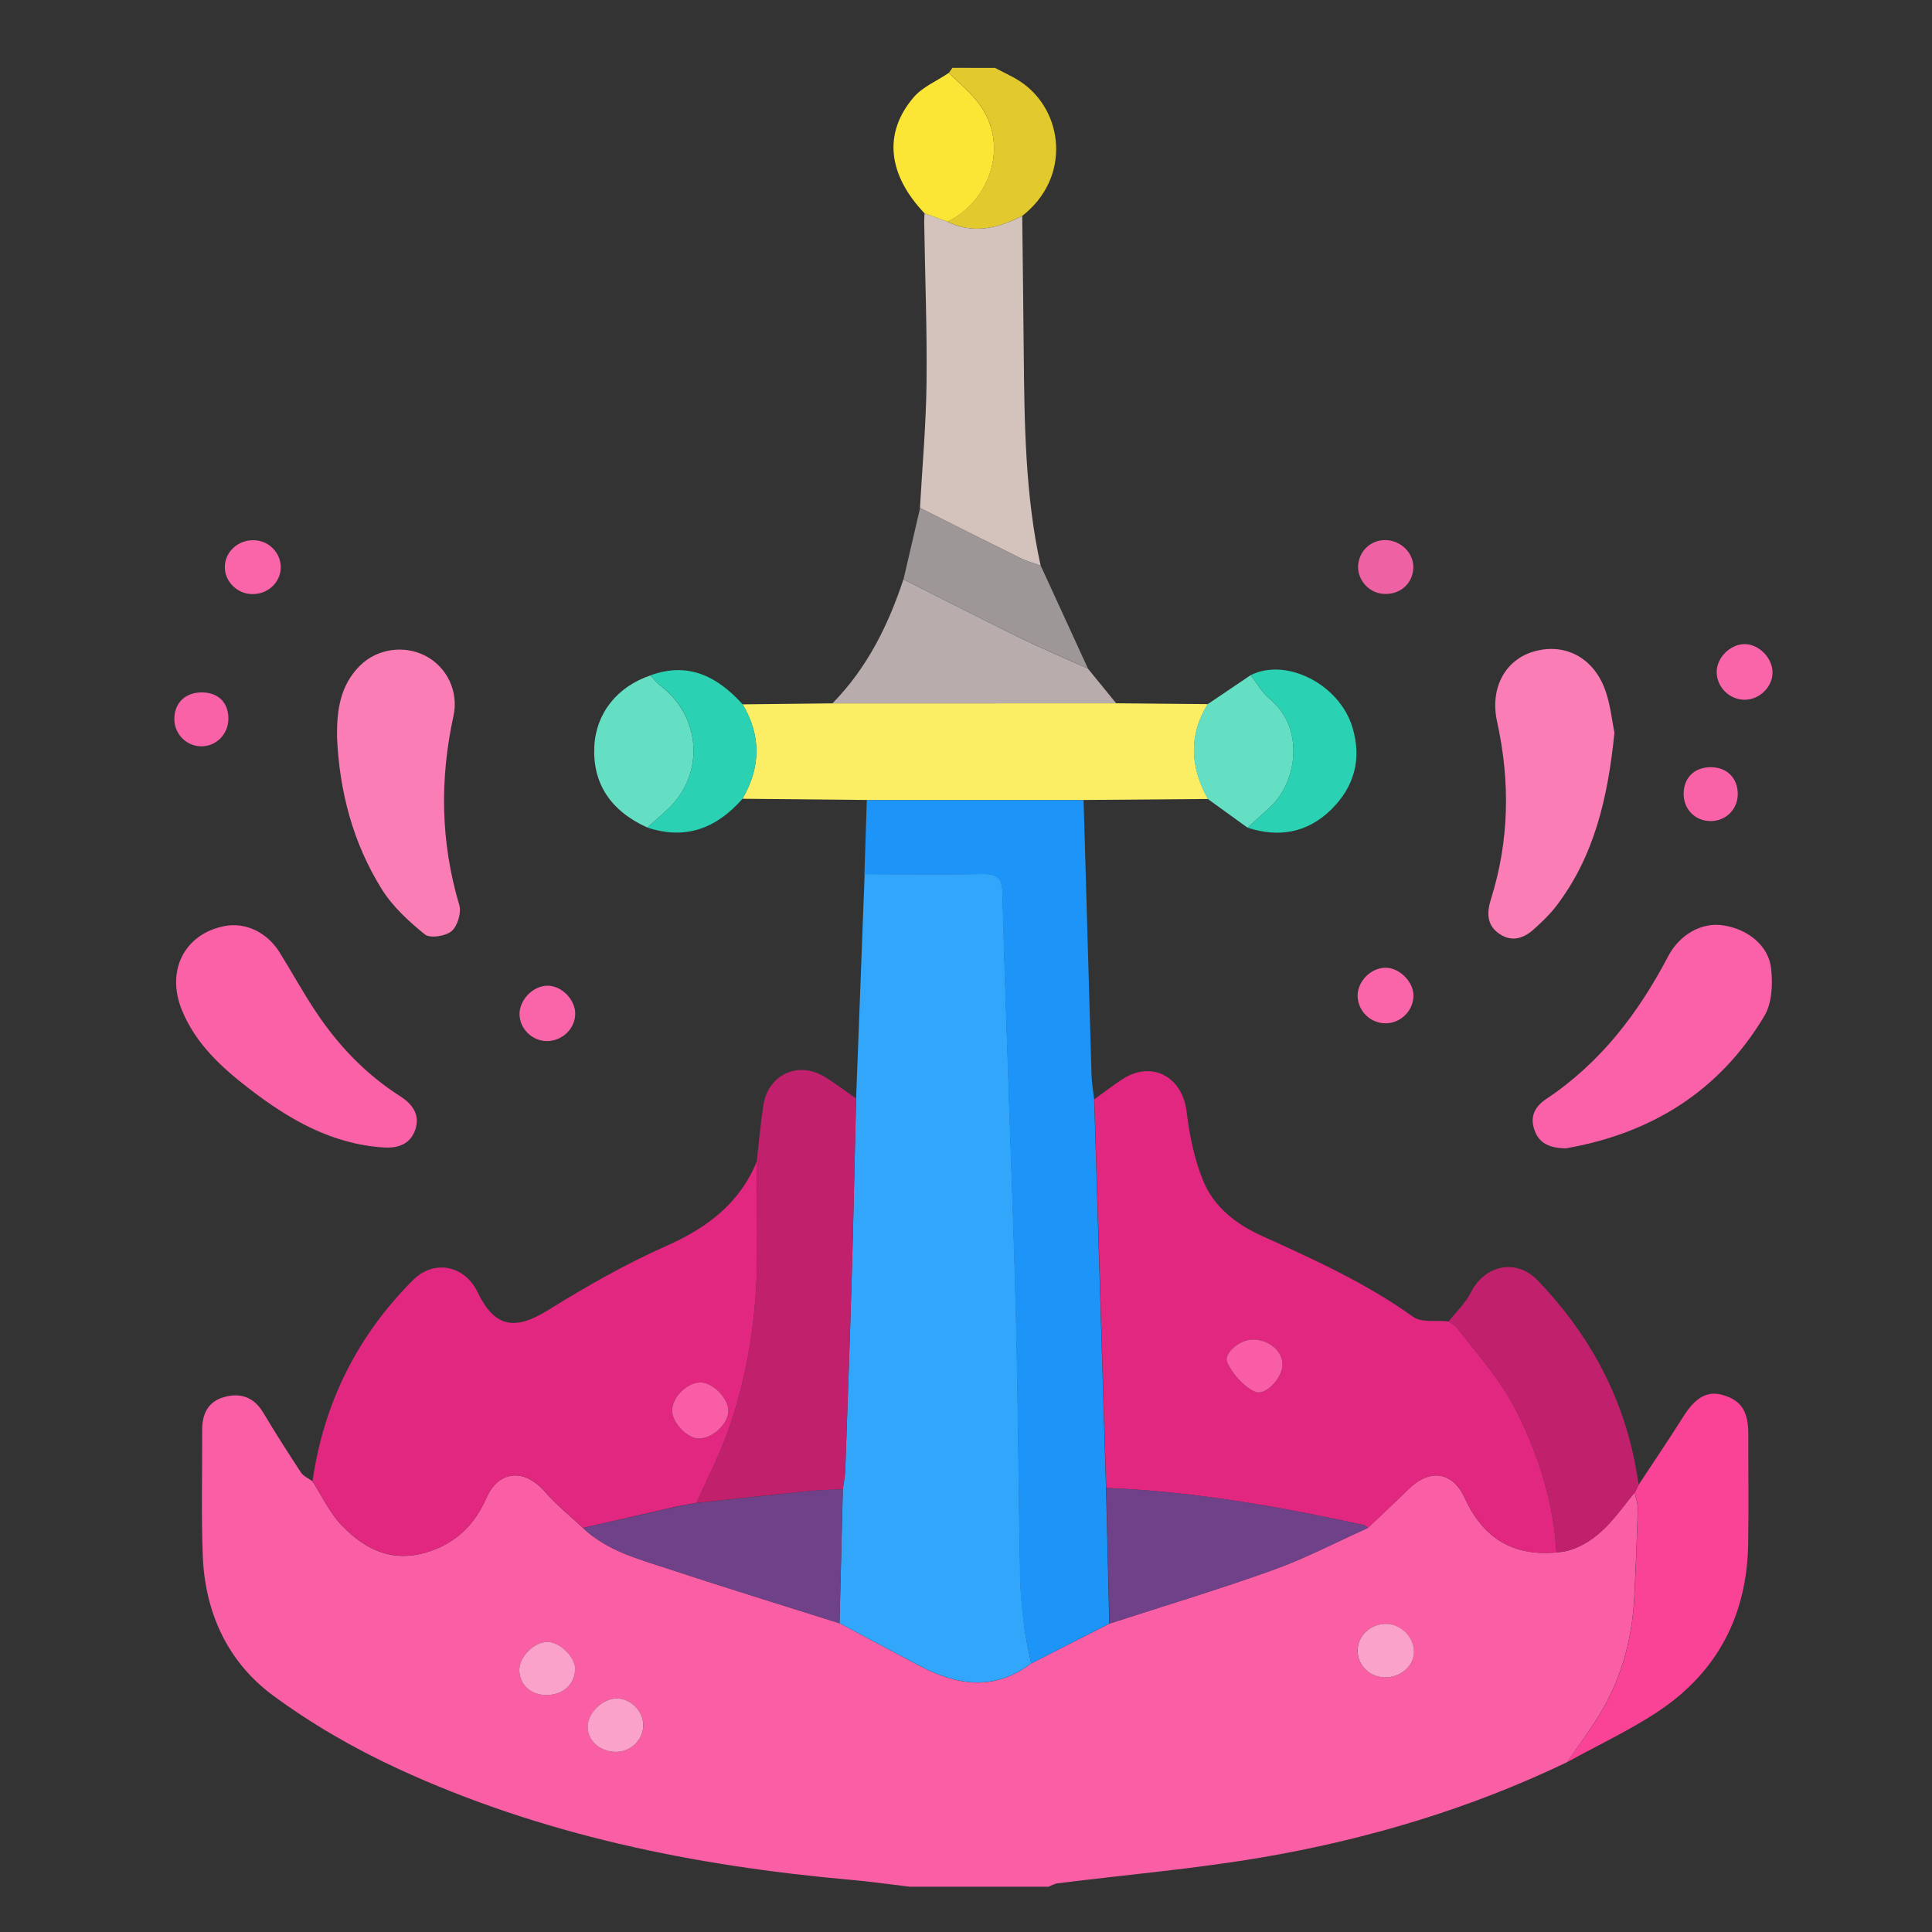 <?xml version="1.0" encoding="utf-8"?>
<!-- Generator: Adobe Illustrator 25.0.1, SVG Export Plug-In . SVG Version: 6.00 Build 0)  -->
<svg version="1.1" id="图层_1" xmlns="http://www.w3.org/2000/svg" xmlns:xlink="http://www.w3.org/1999/xlink" x="0px" y="0px" viewBox="0 0 256 256" style="enable-background:new 0 0 256 256;" xml:space="preserve">
	<rect x="0" y="0" width="256" height="256" fill="#333333" stroke="none"/>
	<g>
		<g>
			<path class="st0" style="fill:#FA5FA6;" d="M207.64,233.5c-12.91,6.19-26.51,10.25-40.57,12.64c-8.91,1.51-17.95,2.28-26.93,3.41
			c-0.42,0.05-0.82,0.3-1.23,0.45c-6.12,0-12.24,0-18.36,0c-2.6-0.31-5.2-0.68-7.81-0.91c-20.78-1.85-41.03-5.96-60.06-14.75
			c-5.78-2.67-11.42-5.93-16.54-9.71c-6-4.44-8.98-10.98-9.27-18.48c-0.22-5.55-0.05-11.12-0.08-16.68
			c-0.01-2.12,0.79-3.74,2.86-4.34c2.17-0.63,3.98-0.03,5.22,2.04c1.61,2.69,3.29,5.33,5.01,7.94c0.33,0.5,1.01,0.78,1.52,1.16
			c1.25,1.94,2.24,4.11,3.8,5.76c3.43,3.61,7.38,5.3,12.47,3.26c3.21-1.29,5.36-3.57,6.77-6.78c1.63-3.73,5.06-3.95,7.75-0.86
			c1.52,1.75,3.36,3.22,5.05,4.81c3.23,3.07,7.44,4.14,11.48,5.47c7.48,2.48,15.01,4.78,22.52,7.16c3.57,1.9,7.14,3.82,10.72,5.7
			c4.95,2.6,9.88,3.27,14.68-0.37c3.46-1.76,6.92-3.52,10.37-5.28c7.25-2.36,14.56-4.55,21.73-7.13c4.28-1.54,8.35-3.68,12.51-5.55
			c1.8-1.72,3.63-3.42,5.41-5.16c2.8-2.75,5.82-2.33,7.45,1.24c2.4,5.26,6.36,7.69,12.12,7.17c0.46-0.06,0.93-0.08,1.37-0.2
			c4.26-1.12,6.46-4.63,9-7.75c0.14,0.74,0.43,1.48,0.41,2.22c-0.11,3.82-0.26,7.64-0.45,11.46c-0.29,6.03-1.88,11.67-5.24,16.74
			C210.14,229.98,208.87,231.73,207.64,233.5z M183.54,222.26c2.03,0.02,3.77-1.47,3.81-3.28c0.05-1.98-1.69-3.77-3.68-3.8
			c-2.1-0.03-3.84,1.64-3.79,3.63C179.93,220.72,181.53,222.23,183.54,222.26z M81.47,232.13c1.96,0.07,3.63-1.4,3.77-3.32
			c0.13-1.88-1.49-3.67-3.38-3.76c-1.83-0.08-3.85,1.74-3.98,3.59C77.75,230.51,79.35,232.06,81.47,232.13z M72.32,224.6
			c2.22,0.03,3.81-1.36,3.89-3.4c0.06-1.58-2-3.63-3.66-3.64c-1.79-0.01-3.78,2.01-3.74,3.79C68.86,223.23,70.31,224.58,72.32,224.6
			z" />
			<path class="st1" style="fill:#E2C92E;" d="M131.85,9c1.14,0.61,2.35,1.13,3.42,1.85c5.71,3.86,6.68,12.7,0.18,17.76c-3.2,1.62-6.46,2.47-9.91,0.75
			c5.65-2.68,8.63-10.62,3.61-16.35c-1.05-1.2-2.28-2.25-3.42-3.36c0.16-0.22,0.32-0.44,0.47-0.66C128.09,9,129.97,9,131.85,9z" />
			<path class="st2" style="fill:#31A6FA;" d="M136.64,220.41c-4.81,3.63-9.73,2.96-14.68,0.37c-3.59-1.88-7.15-3.8-10.72-5.7
			c0.15-5.92,0.3-11.84,0.44-17.76c0.11-0.84,0.29-1.68,0.32-2.53c0.31-8.67,0.62-17.35,0.87-26.03c0.23-7.74,0.38-15.48,0.57-23.22
			c0.38-9.91,0.75-19.81,1.13-29.72c5.25,0.01,10.5,0.06,15.76-0.01c1.8-0.03,2.46,0.54,2.51,2.42c0.23,9.45,0.59,18.89,0.9,28.34
			c0.32,9.84,0.71,19.67,0.93,29.51c0.25,10.95,0.31,21.91,0.52,32.86c0.04,2.18,0.26,4.36,0.53,6.52
			C135.91,217.14,136.32,218.77,136.64,220.41z" />
			<path class="st3" style="fill:#E1277F;" d="M77.25,202.45c-1.69-1.59-3.53-3.07-5.05-4.81c-2.69-3.08-6.12-2.86-7.75,0.86c-1.41,3.21-3.56,5.5-6.77,6.78
			c-5.08,2.04-9.04,0.35-12.47-3.26c-1.56-1.64-2.55-3.82-3.8-5.76c1.49-10.35,5.93-19.25,13.31-26.64
			c2.79-2.79,6.85-1.96,8.56,1.59c2.25,4.68,4.91,5.14,9.34,2.39c5.04-3.12,10.24-6.1,15.66-8.5c5.42-2.41,9.71-5.62,12-11.2
			c0.02,4.15,0.06,8.3,0.04,12.45c-0.03,7.93-1.17,15.69-3.81,23.17c-1.16,3.29-2.79,6.41-4.2,9.61c-0.9,0.17-1.82,0.3-2.71,0.5
			C85.47,200.57,81.36,201.51,77.25,202.45z M96.51,187c0.05-1.62-1.92-3.71-3.59-3.8c-1.78-0.1-3.86,1.9-3.86,3.72
			c0,1.54,1.93,3.62,3.43,3.7C94.29,190.71,96.45,188.77,96.51,187z" />
			<path class="st4" style="fill:#1D95F8;" d="M136.64,220.41c-0.32-1.64-0.74-3.28-0.95-4.93c-0.27-2.16-0.49-4.34-0.53-6.52
			c-0.2-10.95-0.27-21.91-0.52-32.86c-0.22-9.84-0.61-19.68-0.93-29.51c-0.31-9.45-0.67-18.89-0.9-28.34
			c-0.05-1.87-0.71-2.44-2.51-2.42c-5.25,0.08-10.5,0.02-15.76,0.01c0.11-3.28,0.21-6.56,0.32-9.83c9.57,0,19.15,0,28.72,0
			c0.35,12.13,0.69,24.26,1.05,36.39c0.03,1.09,0.23,2.18,0.35,3.26c0.52,17.17,1.05,34.33,1.57,51.5
			c0.14,5.99,0.29,11.98,0.43,17.97C143.56,216.89,140.1,218.65,136.64,220.41z" />
			<path class="st5" style="fill:#C0206C;" d="M92.3,199.15c1.41-3.2,3.04-6.33,4.2-9.61c2.64-7.48,3.78-15.24,3.81-23.17c0.02-4.15-0.02-8.3-0.04-12.45
			c0.28-2.47,0.5-4.96,0.87-7.42c0.61-4.08,4.54-5.95,8.07-3.85c1.47,0.88,2.82,1.94,4.23,2.91c-0.19,7.74-0.34,15.48-0.57,23.22
			c-0.25,8.68-0.56,17.35-0.87,26.03c-0.03,0.84-0.21,1.68-0.32,2.53c-1.47,0.07-2.94,0.09-4.4,0.23
			C102.28,198.06,97.29,198.61,92.3,199.15z" />
			<path class="st6" style="fill:#FBEE64;" d="M143.61,106c-9.57,0-19.15,0-28.72,0c-5.5-0.05-11.01-0.1-16.51-0.16c2.42-4.17,2.5-8.34,0.02-12.51
			c3.97-0.04,7.94-0.09,11.91-0.13c12.53,0,25.06-0.01,37.6-0.01c4.04,0.04,8.09,0.08,12.13,0.11c-2.58,4.2-2.3,8.39,0.04,12.57
			C154.58,105.92,149.09,105.96,143.61,106z" />
			<path class="st7" style="fill:#D4C3BD;" d="M125.54,29.37c3.45,1.71,6.71,0.86,9.91-0.75c0.07,6.01,0.15,12.01,0.2,18.02
			c0.09,9.49,0.19,18.98,2.24,28.31c-0.94-0.35-1.92-0.61-2.82-1.06c-4.4-2.17-8.78-4.39-13.17-6.59
			c0.31-5.52,0.81-11.04,0.87-16.56c0.08-7.1-0.2-14.2-0.31-21.3c-0.01-0.39,0.03-0.78,0.05-1.17
			C123.52,28.64,124.53,29,125.54,29.37z" />
			<path class="st8" style="fill:#FA61A7;" d="M50.77,152.04c-6.86-0.45-12.49-3.73-17.76-7.79c-3.68-2.83-7.08-5.95-8.9-10.39
			c-2.15-5.23,0.33-10.12,5.64-11.15c2.79-0.54,5.65,0.82,7.33,3.53c1.6,2.59,3.07,5.27,4.76,7.8c2.97,4.48,6.63,8.31,11.19,11.22
			c1.69,1.08,2.69,2.53,1.96,4.53C54.3,151.66,52.66,152.18,50.77,152.04z" />
			<path class="st9" style="fill:#FB7DB6;" d="M44.66,97.76c-0.05-3.55,0.37-6.92,3.05-9.57c2.28-2.25,5.86-2.76,8.7-1.27c2.82,1.48,4.39,4.73,3.68,7.94
			c-1.84,8.43-1.71,16.75,0.77,25.07c0.3,1.01-0.24,2.78-1.02,3.45c-0.8,0.67-2.86,0.99-3.54,0.44c-2.14-1.73-4.29-3.71-5.73-6.03
			C46.78,111.71,44.99,104.92,44.66,97.76z" />
			<path class="st10" style="fill:#B9ACAC;" d="M147.9,93.19c-12.53,0-25.06,0.01-37.6,0.01c4.58-4.66,7.39-10.32,9.41-16.44
			c5.05,2.55,10.09,5.14,15.17,7.63c3.05,1.49,6.18,2.81,9.27,4.2C145.4,90.12,146.65,91.66,147.9,93.19z" />
			<path class="st11" style="fill:#9E9797;" d="M144.16,88.59c-3.09-1.4-6.22-2.71-9.27-4.2c-5.09-2.49-10.12-5.08-15.17-7.63c0.73-3.15,1.46-6.3,2.2-9.46
			c4.39,2.2,8.76,4.42,13.16,6.59c0.9,0.44,1.88,0.71,2.82,1.06C139.98,79.5,142.07,84.04,144.16,88.59z" />
			<path class="st12" style="fill:#65DFC4;" d="M85.77,109.65c-4.87-2.2-7.26-5.85-7.02-10.73c0.21-4.39,3.02-7.94,7.45-9.43c0.42,0.45,0.79,0.97,1.27,1.34
			c5.36,4.03,5.95,11.49,1.24,16.18C87.77,107.93,86.75,108.77,85.77,109.65z" />
			<path class="st13" style="fill:#FBE635;" d="M125.54,29.37c-1.01-0.37-2.02-0.74-3.03-1.1c-4.87-5.12-5.5-10.63-1.46-15.36c1.19-1.4,3.1-2.18,4.67-3.25
			c1.15,1.12,2.37,2.16,3.42,3.36C134.17,18.76,131.19,26.69,125.54,29.37z" />
			<path class="st14" style="fill:#2AD1B3;" d="M85.77,109.65c0.98-0.88,2-1.72,2.94-2.65c4.71-4.69,4.12-12.16-1.24-16.18c-0.49-0.36-0.85-0.89-1.27-1.34
			c5.05-1.83,8.89,0.19,12.21,3.85c2.48,4.18,2.4,8.35-0.02,12.51C94.96,109.74,90.86,111.35,85.77,109.65z" />
			<path class="st15" style="fill:#FA65AA;" d="M76.22,134.26c0.04,1.99-1.7,3.7-3.76,3.69c-1.95-0.01-3.61-1.64-3.62-3.57c-0.01-1.94,1.84-3.8,3.76-3.77
			C74.42,130.64,76.18,132.41,76.22,134.26z" />
			<path class="st15" style="fill:#FA65AA;" d="M37.2,75.17c-0.01,2.02-1.73,3.61-3.83,3.55c-1.97-0.05-3.58-1.67-3.58-3.58c0-2,1.74-3.61,3.85-3.56
			C35.6,71.61,37.21,73.24,37.2,75.17z" />
			<path class="st16" style="fill:#FA62A8;" d="M26.64,98.89c-1.96-0.03-3.54-1.64-3.54-3.61c0-2.18,1.51-3.59,3.77-3.53c2.15,0.05,3.46,1.45,3.39,3.61
			C30.19,97.36,28.59,98.92,26.64,98.89z" />
			<path class="st3" style="fill:#E1277F;" d="M146.58,197.16c-0.52-17.17-1.05-34.33-1.57-51.5c1.2-0.87,2.38-1.78,3.62-2.6c3.94-2.63,8.05-0.43,8.61,4.27
			c0.37,3.13,1.03,6.34,2.23,9.23c1.42,3.41,4.39,5.7,7.75,7.21c6.92,3.13,13.81,6.26,20.03,10.72c1.13,0.81,3.11,0.43,4.7,0.6
			c0.37,0.28,0.82,0.49,1.1,0.84c2.91,3.7,6.03,7.19,8.14,11.54c2.83,5.82,4.68,11.79,5.05,18.24c-5.76,0.52-9.72-1.91-12.12-7.17
			c-1.63-3.57-4.66-3.99-7.45-1.24c-1.78,1.75-3.6,3.44-5.41,5.16c-0.19-0.13-0.36-0.34-0.57-0.39
			C169.44,199.62,158.12,197.62,146.58,197.16z M165.97,177.5c-1.72,0.01-3.95,1.85-3.34,3.09c0.75,1.53,2.12,3.11,3.62,3.82
			c1.44,0.68,3.76-1.94,3.69-3.69C169.87,178.93,168.09,177.49,165.97,177.5z" />
			<path class="st17" style="fill:#FA4397;" d="M207.64,233.5c1.23-1.77,2.5-3.52,3.7-5.32c3.36-5.07,4.94-10.71,5.24-16.74c0.19-3.82,0.34-7.64,0.45-11.46
			c0.02-0.74-0.27-1.48-0.41-2.22c0.17-0.35,0.35-0.7,0.53-1.05c1.97-3,3.99-5.97,5.9-9c1.61-2.56,3.17-3.47,5.28-2.85
			c2.42,0.72,3.33,2.17,3.33,5.2c-0.01,4.85,0.06,9.71-0.02,14.56c-0.16,9.33-4.01,16.82-11.74,22.03
			C216.02,229.25,211.73,231.24,207.64,233.5z" />
			<path class="st18" style="fill:#FA61A8;" d="M207.44,152.17c-1.94-0.07-3.49-0.52-4.15-2.53c-0.59-1.79,0.17-3.06,1.58-4.01
			c7.17-4.77,12.2-11.35,16.15-18.88c1.56-2.97,4.48-4.56,7.28-4.14c3.25,0.48,6.03,2.64,6.38,5.7c0.24,2.07,0.12,4.62-0.9,6.32
			C227.82,144.62,218.78,150.2,207.44,152.17z" />
			<path class="st9" style="fill:#FB7DB6;" d="M213.92,97.1c-0.87,8.61-2.66,16.37-7.75,23.01c-0.85,1.11-1.89,2.08-2.93,3.02
			c-1.32,1.19-2.85,1.73-4.49,0.66c-1.75-1.13-1.76-2.82-1.21-4.59c2.46-7.79,2.58-15.64,0.83-23.59c-0.99-4.5,1.13-8.27,5-9.32
			c4.21-1.14,8.02,1.02,9.46,5.53C213.42,93.67,213.63,95.63,213.92,97.1z" />
			<path class="st19" style="fill:#C1206D;" d="M217.14,196.71c-0.18,0.35-0.35,0.7-0.53,1.05c-2.54,3.12-4.74,6.63-9,7.75c-0.44,0.12-0.91,0.13-1.37,0.2
			c-0.38-6.44-2.23-12.42-5.05-18.24c-2.11-4.34-5.22-7.84-8.14-11.54c-0.28-0.35-0.73-0.56-1.1-0.84c0.99-1.26,2.22-2.39,2.92-3.79
			c1.83-3.67,6.02-4.62,8.89-1.63c6.46,6.73,10.92,14.59,12.8,23.8C216.78,194.55,216.95,195.63,217.14,196.71z" />
			<path class="st20" style="fill:#64DFC3;" d="M160.06,105.88c-2.34-4.18-2.62-8.37-0.04-12.57c1.9-1.28,3.8-2.56,5.7-3.85c0.85,1.08,1.54,2.35,2.58,3.21
			c4.68,3.91,3.54,11.06-0.08,14.36c-0.97,0.89-1.95,1.76-2.92,2.64C163.56,108.41,161.81,107.14,160.06,105.88z" />
			<path class="st21" style="fill:#2BD1B3;" d="M165.3,109.67c0.97-0.88,1.95-1.76,2.92-2.64c3.61-3.3,4.75-10.45,0.08-14.36
			c-1.03-0.86-1.73-2.13-2.58-3.21c4.73-2.37,11.78,1.22,13.49,6.93c1.26,4.19,0.24,7.91-2.87,10.93
			C173.21,110.36,169.44,111.02,165.3,109.67z" />
			<path class="st15" style="fill:#FA65AA;" d="M234.87,89.14c-0.02,1.9-1.72,3.56-3.66,3.58c-2.05,0.02-3.78-1.71-3.74-3.74c0.03-1.86,1.79-3.6,3.66-3.63
			C233.04,85.32,234.89,87.18,234.87,89.14z" />
			<path class="st15" style="fill:#FA65AA;" d="M187.29,131.93c-0.01,2.04-1.76,3.73-3.81,3.66c-1.97-0.06-3.56-1.67-3.59-3.63
			c-0.02-1.96,1.82-3.78,3.78-3.73C185.51,128.29,187.3,130.12,187.29,131.93z" />
			<path class="st22" style="fill:#EE61A2;" d="M187.26,75.49c-0.21,2.07-2,3.44-4.16,3.18c-1.93-0.23-3.38-2.09-3.12-3.99c0.27-1.98,2.02-3.33,4-3.09
			C185.98,71.84,187.46,73.6,187.26,75.49z" />
			<path class="st16" style="fill:#FA62A8;" d="M226.63,108.8c-2.01-0.02-3.53-1.56-3.54-3.58c-0.01-2.2,1.49-3.63,3.74-3.56c2.1,0.07,3.47,1.53,3.43,3.64
			C230.22,107.29,228.64,108.81,226.63,108.8z" />
			<path class="st23" style="fill:#6F4189;" d="M146.58,197.16c11.54,0.46,22.86,2.46,34.11,4.91c0.21,0.04,0.38,0.25,0.57,0.39
			c-4.16,1.87-8.23,4.01-12.51,5.55c-7.17,2.58-14.48,4.77-21.73,7.13C146.87,209.14,146.73,203.15,146.58,197.16z" />
			<path class="st24" style="fill:#6F4188;" d="M92.3,199.15c4.99-0.53,9.98-1.08,14.98-1.59c1.46-0.15,2.94-0.16,4.4-0.23c-0.15,5.92-0.3,11.84-0.44,17.76
			c-7.51-2.38-15.04-4.68-22.52-7.16c-4.04-1.34-8.25-2.4-11.48-5.47c4.11-0.93,8.23-1.87,12.34-2.8
			C90.48,199.45,91.39,199.31,92.3,199.15z" />
			<path class="st25" style="fill:#FBA2CB;" d="M183.54,222.26c-2.01-0.02-3.6-1.54-3.65-3.46c-0.05-1.99,1.68-3.65,3.79-3.63c1.99,0.02,3.73,1.82,3.68,3.8
			C187.31,220.78,185.57,222.28,183.54,222.26z" />
			<path class="st25" style="fill:#FBA2CB;" d="M81.47,232.13c-2.12-0.07-3.72-1.62-3.6-3.49c0.12-1.84,2.15-3.67,3.98-3.59c1.9,0.09,3.52,1.88,3.38,3.76
			C85.1,230.73,83.43,232.2,81.47,232.13z" />
			<path class="st25" style="fill:#FBA2CB;" d="M72.32,224.6c-2.01-0.02-3.46-1.37-3.51-3.25c-0.05-1.78,1.94-3.8,3.74-3.79c1.66,0.01,3.73,2.06,3.66,3.64
			C76.13,223.25,74.54,224.63,72.32,224.6z" />
			<path class="st26" style="fill:#F95DA5;" d="M96.51,187c-0.06,1.77-2.22,3.71-4.02,3.61c-1.51-0.08-3.44-2.16-3.43-3.7c0.01-1.82,2.08-3.81,3.86-3.72
			C94.58,183.28,96.56,185.38,96.51,187z" />
			<path class="st26" style="fill:#F95DA5;" d="M165.97,177.5c2.12-0.01,3.89,1.43,3.97,3.21c0.07,1.76-2.24,4.37-3.69,3.69c-1.5-0.7-2.87-2.29-3.62-3.82
			C162.03,179.35,164.26,177.51,165.97,177.5z" />
		</g>
	</g>
</svg>
